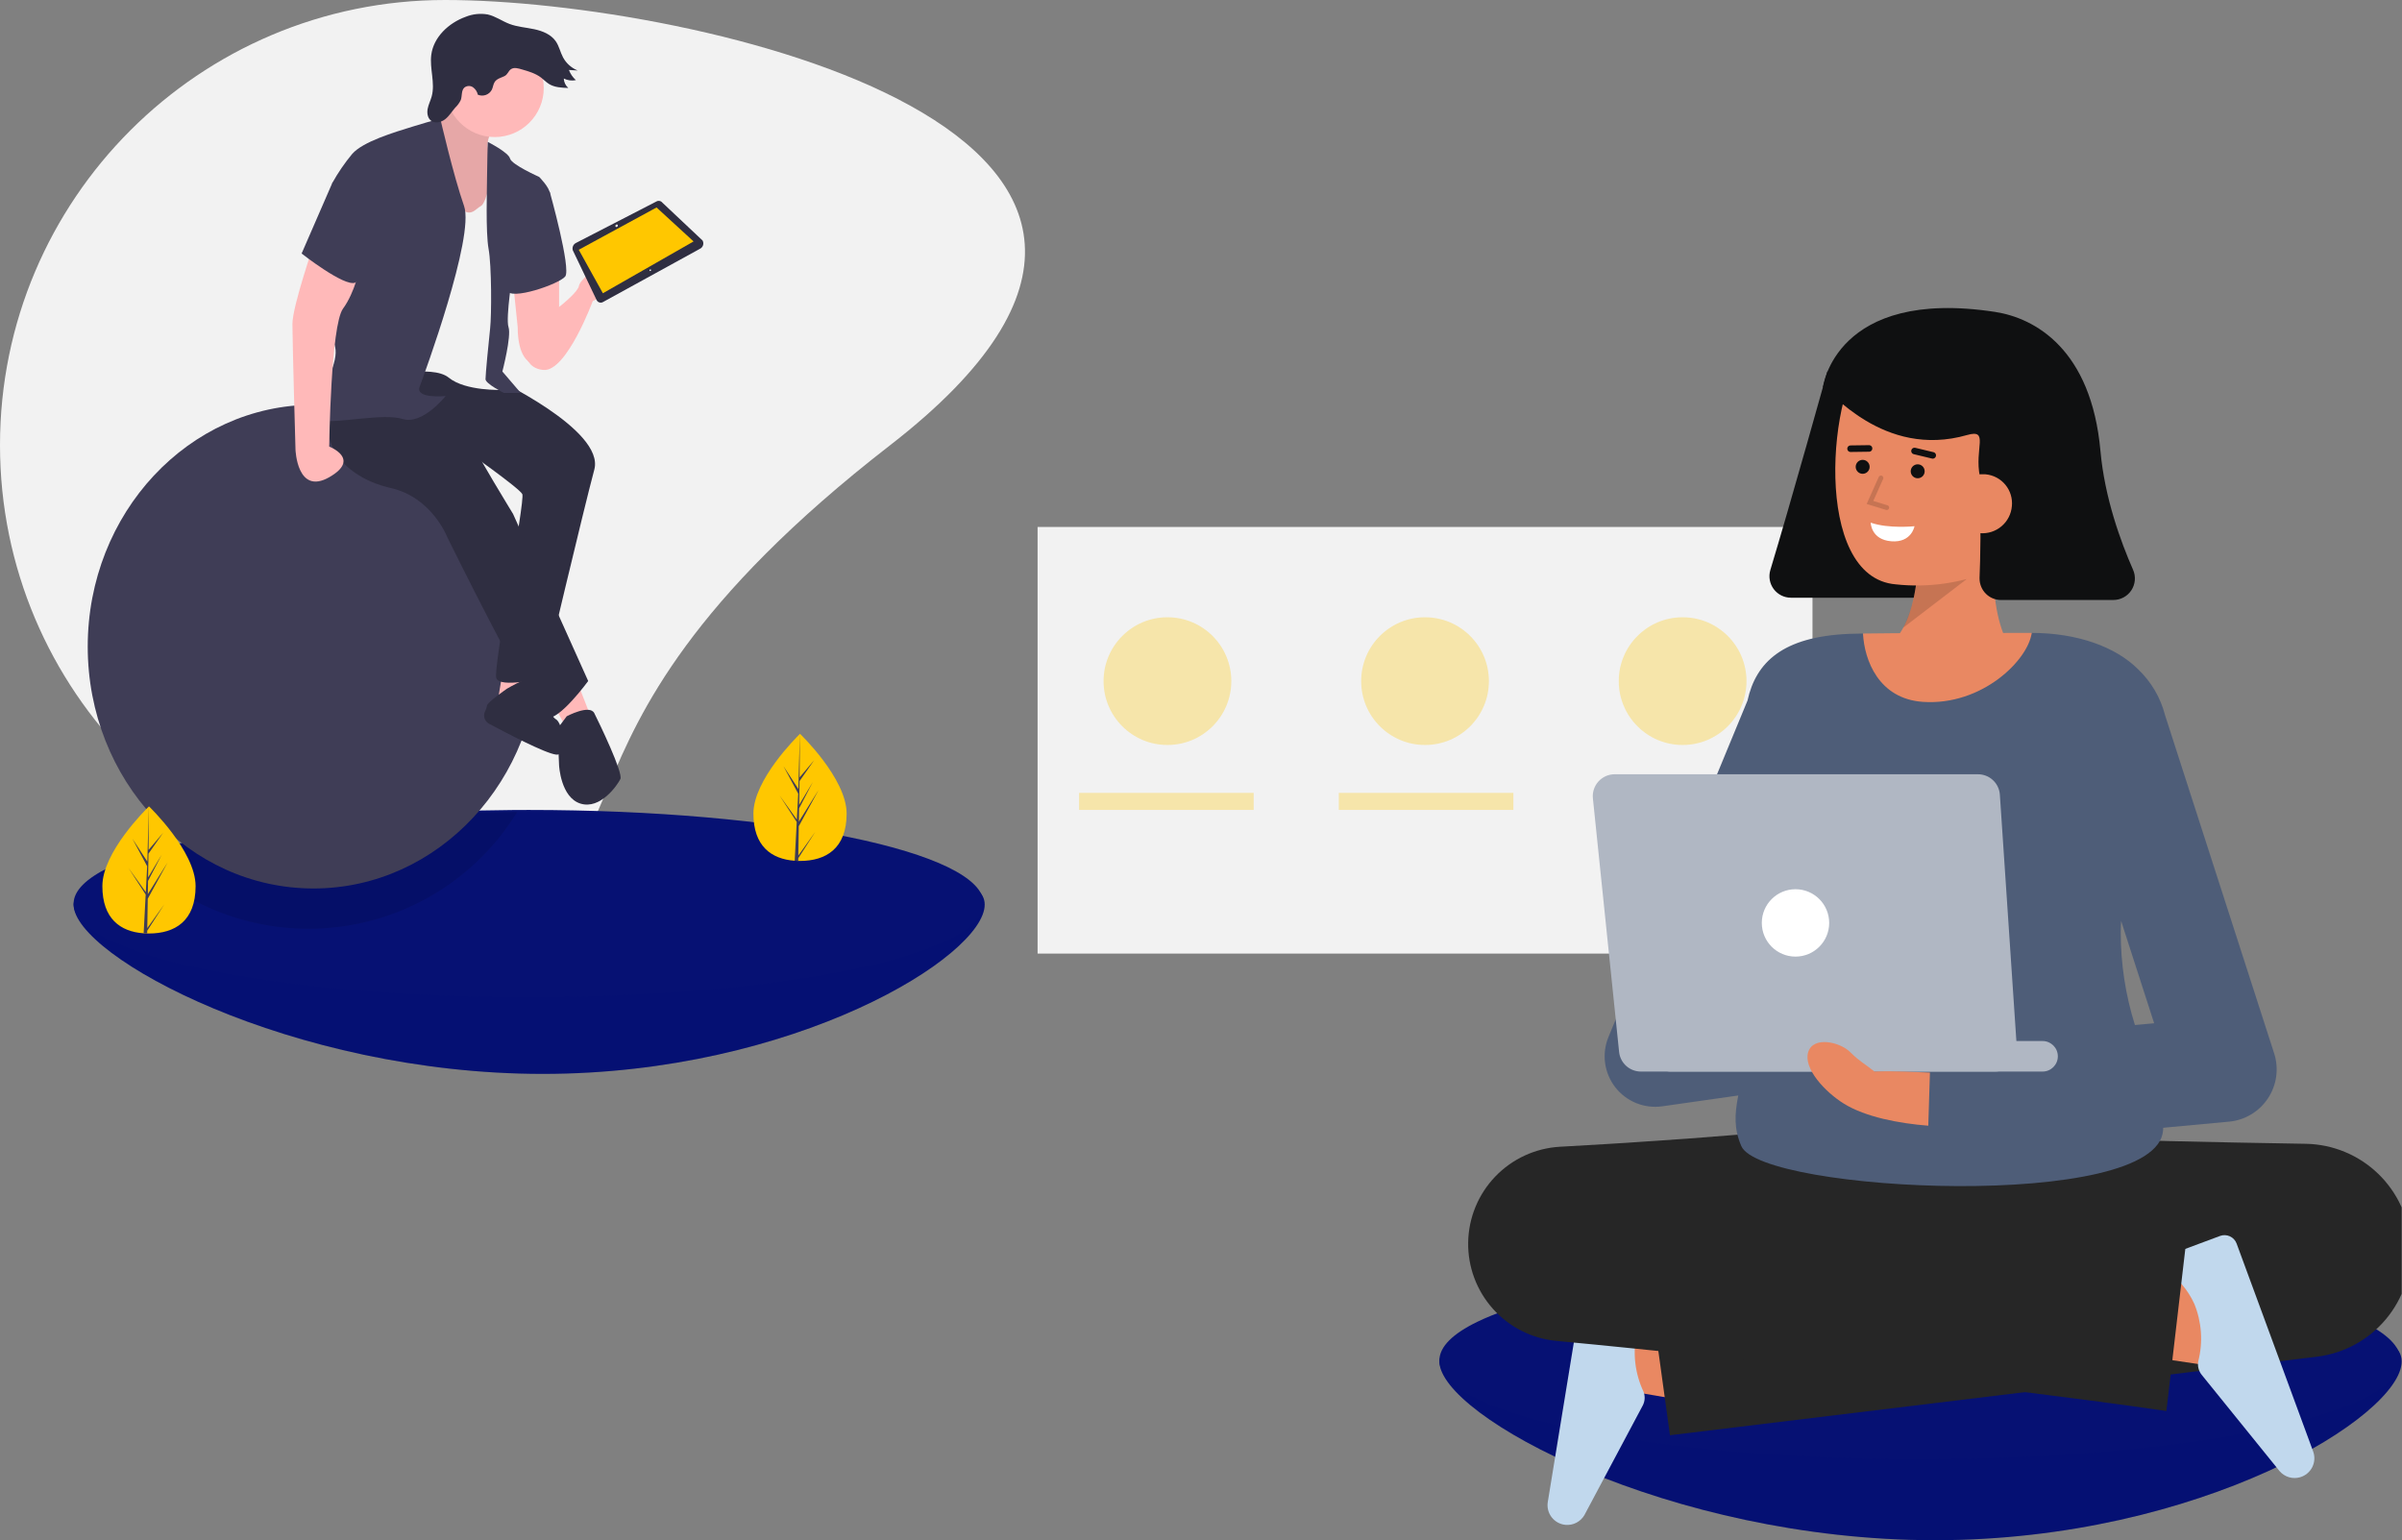 <svg width="499" height="320" viewBox="0 0 499 320" fill="none" xmlns="http://www.w3.org/2000/svg">
<rect x="0" y="0" width="499" height="320" fill="#808080" stroke="none"/>
<g clip-path="url(#clip0_553_441)">
<path d="M184.948 92.474C101.504 157.133 143.546 184.948 92.474 184.948C41.402 184.948 0 143.546 0 92.474C0 41.402 41.402 0 92.474 0C143.546 0 268.391 27.814 184.948 92.474Z" fill="#F2F2F2"/>
<path d="M204.56 187.944C204.56 198.691 164.96 223.118 112.753 223.118C60.546 223.118 15.293 198.691 15.293 187.944C15.293 185.256 19.726 188.594 24.506 186.269C38.42 179.489 71.598 184.487 109.254 184.208C110.416 184.197 111.582 184.192 112.753 184.192C164.96 184.192 204.56 177.198 204.56 187.944Z" fill="#061173"/>
<path opacity="0.1" d="M204.56 187.944C204.56 198.691 164.96 223.118 112.753 223.118C60.546 223.118 15.293 198.691 15.293 187.944C15.293 185.256 19.726 188.594 24.506 186.269C38.42 179.489 71.598 184.487 109.254 184.208C110.416 184.197 111.582 184.192 112.753 184.192C164.96 184.192 204.56 177.198 204.56 187.944Z" fill="#061173"/>
<path d="M204.35 187.743C204.35 198.49 162.029 207.206 109.822 207.206C57.615 207.206 15.293 198.49 15.293 187.743C15.293 185.055 17.935 182.499 22.714 180.174C36.629 173.393 68.667 168.575 106.323 168.296C107.485 168.286 108.651 168.281 109.822 168.281C162.029 168.281 204.35 176.997 204.35 187.743Z" fill="#061173"/>
<path opacity="0.1" d="M107.448 168.695C103.432 175.241 97.987 180.793 91.521 184.935C85.054 189.077 77.733 191.701 70.108 192.611C62.483 193.521 54.75 192.692 47.491 190.188C40.231 187.683 33.633 183.568 28.19 178.15C41.38 172.753 71.751 168.917 107.448 168.695Z" fill="black"/>
<path d="M65.122 184.594C91.023 184.594 112.02 162.098 112.02 134.347C112.02 106.596 91.023 84.099 65.122 84.099C39.221 84.099 18.225 106.596 18.225 134.347C18.225 162.098 39.221 184.594 65.122 184.594Z" fill="#3F3D56"/>
<path d="M116.144 56.492V68.272L110.095 75.275C110.095 75.275 107.548 74.32 107.548 67.953L106.593 58.721L116.144 56.492Z" fill="#FFB9B9"/>
<path d="M110.095 68.272C110.095 68.272 119.964 61.586 120.283 59.358C120.601 57.129 134.609 46.942 132.38 53.309C130.152 59.676 123.148 62.541 123.148 62.541C123.148 62.541 117.736 77.186 112.96 76.867C108.185 76.549 108.185 70.5 110.095 68.272Z" fill="#FFB9B9"/>
<path d="M104.365 139.902L103.41 145.632L108.504 144.359V139.902H104.365Z" fill="#FFB9B9"/>
<path d="M105.32 143.085C105.32 143.085 111.207 139.597 111.447 141.182C111.687 142.767 114.234 148.816 115.507 149.452C116.781 150.089 118.372 157.093 115.507 156.775C113.288 156.528 105.149 152.271 101.591 150.364C101.153 150.128 100.822 149.733 100.667 149.26C100.511 148.788 100.543 148.273 100.755 147.823C100.964 147.437 101.108 147.02 101.181 146.587C101.181 145.951 105.32 143.085 105.32 143.085Z" fill="#2F2E41"/>
<path d="M102.455 78.459C102.455 78.459 125.695 89.283 123.466 97.56C121.238 105.838 112.96 140.857 112.96 140.857C112.96 140.857 103.728 143.085 103.091 140.857C102.455 138.628 109.14 103.927 108.503 102.654C107.867 101.381 96.088 93.103 96.088 93.103L71.893 82.916L82.08 73.365L102.455 78.459Z" fill="#2F2E41"/>
<path d="M119.964 141.812L122.83 149.134L117.736 151.363L114.552 145.632L119.964 141.812Z" fill="#FFB9B9"/>
<path d="M102.773 26.249C102.773 26.249 99.908 30.069 102.136 31.979C104.365 33.889 102.773 40.893 102.773 40.893L99.908 48.852L88.447 46.623V33.571L89.084 27.204C89.084 27.204 94.814 21.792 95.451 17.653C96.087 13.514 102.773 26.249 102.773 26.249Z" fill="#FFB9B9"/>
<path opacity="0.1" d="M102.773 26.249C102.773 26.249 99.908 30.069 102.136 31.979C104.365 33.889 102.773 40.893 102.773 40.893L99.908 48.852L88.447 46.623V33.571L89.084 27.204C89.084 27.204 94.814 21.792 95.451 17.653C96.087 13.514 102.773 26.249 102.773 26.249Z" fill="black"/>
<path d="M83.671 75.912C83.671 75.912 98.634 92.467 98.634 93.103C98.634 93.74 106.593 106.793 106.593 106.793L122.193 141.493C122.193 141.493 116.144 149.771 113.597 149.134C111.05 148.497 92.904 111.568 92.904 111.568C92.904 111.568 89.72 103.291 81.125 101.381C72.529 99.47 65.844 92.785 69.027 85.144C72.211 77.504 83.671 75.912 83.671 75.912Z" fill="#2F2E41"/>
<path d="M102.773 28.477C108.399 28.477 112.96 23.916 112.96 18.29C112.96 12.663 108.399 8.102 102.773 8.102C97.147 8.102 92.585 12.663 92.585 18.29C92.585 23.916 97.147 28.477 102.773 28.477Z" fill="#FFB9B9"/>
<path d="M102.455 34.844C102.455 34.844 101.181 42.166 99.908 42.803C98.635 43.44 97.68 45.668 94.814 42.485C91.949 39.301 89.402 32.934 89.402 32.934L79.533 45.032L78.578 78.459C78.578 78.459 89.721 75.594 93.222 78.459C96.724 81.324 104.365 81.006 104.365 81.006L102.773 74.639L104.047 63.815L103.728 53.946L103.41 46.942L102.455 34.844Z" fill="#F2F2F2"/>
<path d="M101.333 29.486C101.333 29.486 105.638 31.661 105.956 32.934C106.275 34.207 112.005 36.754 112.005 36.754C112.005 36.754 114.234 38.983 114.234 40.256C114.234 41.53 106.593 56.174 106.593 56.174C106.593 56.174 105.001 66.043 105.638 67.953C106.275 69.863 104.365 77.186 104.365 77.186L108.185 81.642H104.683C104.683 81.642 100.863 79.732 100.863 78.777C100.863 77.822 101.499 71.137 101.818 68.272C102.136 65.406 102.136 55.219 101.5 51.717C100.863 48.215 101.181 38.983 101.181 36.754C101.181 34.526 101.333 29.486 101.333 29.486Z" fill="#3F3D56"/>
<path d="M91.471 24.652C91.471 24.652 90.039 24.975 85.9 26.249C81.761 27.522 75.394 29.432 73.166 31.979C71.602 33.862 70.216 35.888 69.027 38.028L70.3 60.949C70.3 60.949 67.754 65.725 68.072 68.272C68.39 70.818 70.937 71.137 69.027 76.549C67.117 81.961 63.297 86.736 66.799 87.373C70.301 88.01 79.533 85.781 83.671 87.055C87.81 88.328 92.585 82.279 92.585 82.279C92.585 82.279 86.218 82.916 87.173 80.369C88.129 77.822 98.634 49.17 96.406 42.803C94.177 36.436 91.471 24.652 91.471 24.652Z" fill="#3F3D56"/>
<path d="M112.642 38.665L114.234 39.938C114.234 39.938 118.691 55.856 117.417 57.447C116.144 59.039 105.957 62.541 105.32 60.313C104.683 58.084 112.642 38.665 112.642 38.665Z" fill="#3F3D56"/>
<path d="M65.525 49.807C65.525 49.807 60.75 63.496 60.75 67.316C60.75 71.137 61.387 93.422 61.387 93.422C61.387 93.422 61.705 102.972 68.391 99.152C75.076 95.332 68.391 92.785 68.391 92.785C68.391 92.785 68.709 67.635 71.256 64.133C73.803 60.631 74.758 55.537 74.758 55.537L65.525 49.807Z" fill="#FFB9B9"/>
<path d="M117.736 148.816C117.736 148.816 122.511 146.269 123.466 148.179C124.421 150.089 129.515 160.595 128.878 161.868C128.242 163.142 124.74 168.235 120.601 166.962C116.462 165.688 116.144 159.003 116.144 159.003L115.826 151.362L117.736 148.816Z" fill="#2F2E41"/>
<path d="M104.768 15.829C104.066 16.159 103.234 16.357 102.793 16.995C102.466 17.467 102.433 18.082 102.195 18.605C101.935 19.122 101.487 19.522 100.943 19.721C100.398 19.92 99.799 19.904 99.266 19.676C99.136 19.042 98.767 18.482 98.236 18.112C97.968 17.935 97.65 17.849 97.329 17.867C97.009 17.885 96.702 18.005 96.455 18.209C95.799 18.835 96.031 19.926 95.725 20.779C95.437 21.38 95.042 21.922 94.558 22.379C93.861 23.183 93.306 24.126 92.467 24.78C91.628 25.434 90.355 25.717 89.522 25.056C88.821 24.501 88.675 23.475 88.846 22.597C89.016 21.719 89.438 20.91 89.676 20.047C90.45 17.245 89.216 14.254 89.598 11.372C90.087 7.68 93.225 4.763 96.728 3.497C98.186 2.904 99.782 2.734 101.332 3.009C102.934 3.367 104.303 4.387 105.837 4.97C107.478 5.594 109.262 5.703 110.979 6.068C112.696 6.432 114.463 7.138 115.46 8.583C116.154 9.591 116.393 10.842 116.969 11.923C117.632 13.156 118.706 14.118 120.005 14.642L118.19 14.539C118.494 15.349 118.99 16.073 119.636 16.65C118.785 16.823 117.9 16.706 117.123 16.317C117.137 16.691 117.227 17.057 117.389 17.393C117.55 17.73 117.778 18.03 118.06 18.276C116.663 18.233 115.19 18.169 114.01 17.421C113.432 17.054 112.96 16.544 112.416 16.129C111.257 15.243 109.818 14.823 108.416 14.42C107.68 14.209 106.793 13.915 106.127 14.389C105.573 14.783 105.485 15.491 104.768 15.829Z" fill="#2F2E41"/>
<path d="M73.803 34.208L69.027 38.028L62.66 52.672C62.66 52.672 71.574 59.676 73.803 58.721C76.031 57.766 79.851 40.893 79.851 40.893L73.803 34.208Z" fill="#3F3D56"/>
<path d="M145.425 51.682L125.332 62.719C125.215 62.796 125.083 62.847 124.945 62.868C124.807 62.889 124.665 62.879 124.531 62.84C124.397 62.8 124.273 62.731 124.169 62.639C124.064 62.546 123.98 62.432 123.925 62.304L119.002 52.015C118.909 51.721 118.924 51.404 119.045 51.121C119.166 50.838 119.384 50.608 119.661 50.472L136.343 41.873C136.549 41.75 136.793 41.706 137.028 41.752C137.264 41.797 137.474 41.927 137.62 42.117L145.953 49.968C146.035 50.114 146.087 50.276 146.104 50.443C146.122 50.609 146.106 50.778 146.056 50.938C146.007 51.098 145.926 51.247 145.817 51.375C145.709 51.502 145.575 51.607 145.425 51.682Z" fill="#2F2E41"/>
<path d="M144.084 50.162L125.247 60.929L120.234 51.894L136.394 43.106L144.084 50.162Z" fill="#FFC700"/>
<path d="M128.279 47.05C128.377 46.932 128.375 46.769 128.275 46.685C128.175 46.602 128.014 46.629 127.916 46.747C127.818 46.864 127.82 47.028 127.92 47.111C128.02 47.195 128.181 47.167 128.279 47.05Z" fill="#F2F2F2"/>
<path d="M135.213 56.242C135.278 56.164 135.277 56.055 135.21 55.999C135.143 55.944 135.036 55.962 134.97 56.04C134.905 56.119 134.906 56.228 134.973 56.283C135.04 56.339 135.147 56.321 135.213 56.242Z" fill="#F2F2F2"/>
<path d="M40.633 184.108C40.633 191.401 36.298 193.947 30.95 193.947C30.826 193.947 30.702 193.945 30.579 193.942C30.331 193.937 30.085 193.925 29.843 193.909C25.016 193.567 21.267 190.89 21.267 184.108C21.267 177.09 30.234 168.234 30.91 167.577L30.911 167.576C30.936 167.55 30.95 167.538 30.95 167.538C30.95 167.538 40.633 176.816 40.633 184.108Z" fill="#FFC700"/>
<path d="M30.597 192.831L34.138 187.883L30.588 193.375L30.579 193.942C30.331 193.937 30.085 193.925 29.843 193.909L30.224 186.613L30.221 186.556L30.228 186.546L30.264 185.856L26.705 180.351L30.275 185.339L30.284 185.485L30.572 179.973L27.524 174.284L30.609 179.006L30.909 167.577L30.91 167.538V167.576L30.86 176.588L33.894 173.015L30.848 177.365L30.768 182.3L33.601 177.563L30.756 183.027L30.712 185.771L34.823 179.177L30.695 186.728L30.597 192.831Z" fill="#3F3D56"/>
<path d="M175.883 169.033C175.883 176.326 171.548 178.873 166.199 178.873C166.075 178.873 165.952 178.871 165.829 178.868C165.581 178.863 165.335 178.851 165.092 178.834C160.266 178.493 156.516 175.816 156.516 169.033C156.516 162.016 165.484 153.16 166.159 152.503L166.16 152.502C166.186 152.476 166.199 152.464 166.199 152.464C166.199 152.464 175.883 161.741 175.883 169.033Z" fill="#FFC700"/>
<path d="M165.847 177.757L169.388 172.809L165.838 178.3L165.829 178.868C165.581 178.863 165.335 178.851 165.093 178.834L165.474 171.539L165.471 171.482L165.478 171.472L165.514 170.782L161.955 165.277L165.525 170.265L165.534 170.411L165.822 164.899L162.775 159.21L165.859 163.932L166.159 152.503L166.16 152.464V152.502L166.11 161.514L169.144 157.941L166.098 162.29L166.018 167.226L168.851 162.489L166.006 167.952L165.962 170.696L170.073 164.103L165.946 171.654L165.847 177.757Z" fill="#3F3D56"/>
<path d="M376.533 109.486H215.551V198.124H376.533V109.486Z" fill="#F2F2F2"/>
<path opacity="0.3" d="M242.529 154.783C249.856 154.783 255.797 148.843 255.797 141.515C255.797 134.188 249.856 128.248 242.529 128.248C235.201 128.248 229.261 134.188 229.261 141.515C229.261 148.843 235.201 154.783 242.529 154.783Z" fill="#FFC700"/>
<path opacity="0.3" d="M296.042 154.783C303.369 154.783 309.309 148.843 309.309 141.515C309.309 134.188 303.369 128.248 296.042 128.248C288.714 128.248 282.774 134.188 282.774 141.515C282.774 148.843 288.714 154.783 296.042 154.783Z" fill="#FFC700"/>
<path opacity="0.3" d="M349.555 154.783C356.882 154.783 362.822 148.843 362.822 141.515C362.822 134.188 356.882 128.248 349.555 128.248C342.227 128.248 336.287 134.188 336.287 141.515C336.287 148.843 342.227 154.783 349.555 154.783Z" fill="#FFC700"/>
<path opacity="0.3" d="M260.44 164.734H224.175V168.272H260.44V164.734Z" fill="#FFC700"/>
<path opacity="0.3" d="M314.395 164.734H278.13V168.272H314.395V164.734Z" fill="#FFC700"/>
<path d="M368.351 164.734H332.086V168.272H368.351V164.734Z" fill="#FFC700"/>
<path d="M498.927 282.851C498.927 294.201 457.102 320 401.962 320C346.822 320 299.027 294.201 299.027 282.851C299.027 280.012 303.709 283.537 308.756 281.081C323.452 273.92 358.495 279.199 398.267 278.904C399.494 278.893 400.726 278.888 401.962 278.888C457.102 278.888 498.927 271.5 498.927 282.851Z" fill="#061173"/>
<path opacity="0.1" d="M498.927 282.851C498.927 294.201 457.102 320 401.962 320C346.822 320 299.027 294.201 299.027 282.851C299.027 280.012 303.709 283.537 308.756 281.081C323.452 273.92 358.495 279.199 398.267 278.904C399.494 278.893 400.726 278.888 401.962 278.888C457.102 278.888 498.927 271.5 498.927 282.851Z" fill="#061173"/>
<path d="M498.706 282.638C498.706 293.989 454.006 303.194 398.866 303.194C343.726 303.194 299.027 293.989 299.027 282.638C299.027 279.799 301.817 277.099 306.865 274.644C321.561 267.482 355.399 262.393 395.171 262.099C396.398 262.088 397.63 262.082 398.866 262.082C454.006 262.082 498.706 271.288 498.706 282.638Z" fill="#061173"/>
<path d="M379.618 77.174C379.618 77.174 372.038 104.333 367.78 118.426C367.579 119.094 367.536 119.799 367.656 120.487C367.776 121.174 368.055 121.823 368.471 122.383C368.888 122.943 369.429 123.397 370.052 123.71C370.676 124.023 371.364 124.186 372.061 124.185H398.661C399.81 124.185 400.915 123.743 401.747 122.95C402.578 122.157 403.073 121.074 403.127 119.926L404.92 82.119L379.618 77.174Z" fill="#0F1011"/>
<path d="M420.384 137.586C420.384 137.586 412.647 133.493 414.355 112.435L398.373 109.486C398.373 109.486 400.185 128.363 392.108 134.364L420.384 137.586Z" fill="#E98862"/>
<path opacity="0.15" d="M395.381 130.418L408.644 120.252L398.22 120.152C397.922 123.721 396.959 127.203 395.381 130.418Z" fill="black"/>
<path d="M423.413 104.265C422.313 110.654 418.832 116.707 413.198 118.775C407.058 121.219 400.413 122.123 393.843 121.408C376.352 119.986 379.773 80.219 388.073 72.486C396.373 64.753 420.743 69.624 423.719 82.541C425.258 89.223 424.46 98.186 423.413 104.265Z" fill="#E98862"/>
<path d="M398.388 99.366C399.189 99.366 399.837 98.717 399.837 97.917C399.837 97.117 399.189 96.468 398.388 96.468C397.588 96.468 396.939 97.117 396.939 97.917C396.939 98.717 397.588 99.366 398.388 99.366Z" fill="#0F1011"/>
<path d="M386.956 98.439C387.757 98.439 388.405 97.79 388.405 96.99C388.405 96.19 387.757 95.541 386.956 95.541C386.156 95.541 385.507 96.19 385.507 96.99C385.507 97.79 386.156 98.439 386.956 98.439Z" fill="#0F1011"/>
<path d="M388.281 93.172L384.442 93.224" stroke="#0F1011" stroke-width="1.362" stroke-miterlimit="10" stroke-linecap="round"/>
<path d="M401.513 94.608L397.728 93.701" stroke="#0F1011" stroke-width="1.362" stroke-miterlimit="10" stroke-linecap="round"/>
<path d="M397.728 109.329C397.728 109.329 392.38 109.898 388.628 108.592C388.628 108.592 388.661 112.114 392.894 112.458C397.127 112.802 397.728 109.329 397.728 109.329Z" fill="white"/>
<g opacity="0.15">
<path d="M391.963 105.96C392.083 105.96 392.199 105.917 392.289 105.839C392.38 105.761 392.44 105.653 392.458 105.534C392.476 105.416 392.45 105.295 392.387 105.194C392.323 105.092 392.225 105.017 392.11 104.982L389.162 104.082L391.22 99.489C391.268 99.369 391.267 99.236 391.219 99.116C391.17 98.997 391.077 98.901 390.96 98.848C390.842 98.795 390.708 98.79 390.587 98.834C390.466 98.877 390.366 98.966 390.308 99.081L387.787 104.707L391.817 105.941C391.865 105.955 391.914 105.961 391.963 105.96Z" fill="black"/>
</g>
<path d="M378.706 80.43C378.706 80.43 381.267 59.717 414.456 64.804C422.73 66.072 434.456 72.532 436.356 93.704C437.224 103.416 440.572 112.573 443.126 118.369C443.428 119.05 443.556 119.795 443.497 120.537C443.438 121.279 443.195 121.995 442.789 122.62C442.384 123.244 441.829 123.757 441.175 124.113C440.52 124.468 439.788 124.655 439.043 124.655L415.713 124.663C415.127 124.664 414.546 124.55 414.004 124.326C413.462 124.103 412.969 123.775 412.554 123.361C412.139 122.948 411.809 122.456 411.584 121.915C411.359 121.374 411.242 120.793 411.241 120.207C411.241 120.141 411.241 120.076 411.241 120.007C411.409 116.036 411.541 109.313 411.315 99.037C410.102 93.172 413.333 89.037 408.643 90.385C391.229 95.386 380.014 80.765 378.706 80.43Z" fill="#0F1011"/>
<path d="M405.711 104.156C405.645 104.96 405.739 105.769 405.987 106.537C406.234 107.305 406.63 108.017 407.153 108.631C407.675 109.246 408.314 109.752 409.032 110.12C409.75 110.488 410.533 110.711 411.337 110.776C412.141 110.841 412.95 110.747 413.718 110.5C414.486 110.252 415.197 109.856 415.812 109.333C416.427 108.811 416.932 108.173 417.3 107.455C417.668 106.737 417.891 105.953 417.957 105.149C418.112 103.555 417.629 101.965 416.612 100.727C415.596 99.489 414.129 98.706 412.536 98.549C412.468 98.542 412.4 98.537 412.336 98.532C407.952 98.386 405.986 100.774 405.711 104.156Z" fill="#E98862"/>
<path d="M357.106 292.205C355.206 291.887 333.771 288.226 333.771 288.226L337.306 267.526C337.306 267.526 358.683 271.177 360.577 271.494L357.106 292.205Z" fill="#E98862"/>
<path d="M321.543 312.062C321.452 312.62 321.477 313.19 321.617 313.737C321.756 314.284 322.007 314.797 322.354 315.243C322.7 315.688 323.135 316.058 323.631 316.328C324.127 316.599 324.673 316.764 325.236 316.813C326.015 316.882 326.799 316.727 327.493 316.366C328.188 316.005 328.764 315.452 329.156 314.774L341.268 292.02C341.5 291.579 341.635 291.093 341.663 290.595C341.69 290.097 341.61 289.598 341.427 289.134C339.681 285.435 339.17 281.274 339.967 277.262C340.716 274.159 342.322 271.329 344.602 269.095C344.822 268.902 344.984 268.65 345.067 268.369C345.15 268.088 345.151 267.789 345.071 267.507C344.991 267.225 344.832 266.971 344.613 266.776C344.394 266.581 344.124 266.452 343.835 266.404L332.047 264.43C331.699 264.372 331.343 264.383 330.999 264.462C330.656 264.542 330.331 264.688 330.045 264.894C329.758 265.099 329.515 265.359 329.329 265.658C329.143 265.958 329.017 266.291 328.961 266.639L321.543 312.062Z" fill="#C1D8ED"/>
<path d="M423.461 236.218C432.361 236.588 441.416 236.848 450.477 237.073L464.092 237.373L477.692 237.618L479.047 237.642C484.664 237.748 490.033 239.979 494.07 243.886C498.107 247.794 500.512 253.086 500.801 258.697C501.09 264.308 499.24 269.819 495.626 274.12C492.012 278.421 486.901 281.192 481.324 281.874L346.924 298.193L341.448 258.473L475.248 237.818L478.88 282.074L465.071 282.967L451.271 283.801C442.056 284.334 432.838 284.832 423.454 285.217L423.461 236.218Z" fill="#262626"/>
<path d="M457.366 283.508C438.811 280.808 436.966 280.308 436.353 280.148L441.81 259.87C441.748 259.853 441.668 259.831 441.572 259.81C443.092 260.142 452.522 261.583 460.387 262.726L457.366 283.508Z" fill="#E98862"/>
<path d="M480.543 301.558C480.738 302.088 480.822 302.653 480.788 303.217C480.755 303.78 480.606 304.331 480.351 304.835C480.095 305.338 479.738 305.784 479.303 306.143C478.867 306.503 478.362 306.769 477.819 306.924C477.067 307.14 476.268 307.137 475.518 306.914C474.767 306.691 474.096 306.258 473.583 305.666L457.373 285.624C457.062 285.235 456.839 284.784 456.718 284.301C456.597 283.817 456.582 283.314 456.673 282.824C457.685 278.861 457.397 274.678 455.853 270.89C454.529 267.986 452.415 265.513 449.753 263.751C449.5 263.604 449.293 263.387 449.158 263.127C449.023 262.867 448.965 262.573 448.99 262.281C449.016 261.989 449.124 261.71 449.302 261.477C449.479 261.243 449.72 261.066 449.995 260.964L461.195 256.788C461.526 256.665 461.877 256.608 462.23 256.621C462.582 256.634 462.928 256.717 463.249 256.864C463.569 257.011 463.857 257.22 464.097 257.479C464.336 257.738 464.522 258.041 464.644 258.372L480.543 301.558Z" fill="#C1D8ED"/>
<path d="M393.619 281.618C387.987 281.139 382.358 280.792 376.729 280.468C371.101 280.168 365.472 279.868 359.846 279.668L351.406 279.343L342.967 279.1C337.341 278.912 331.717 278.835 326.093 278.728L328.042 238.318C338.571 239.791 349.114 241.144 359.654 242.53C370.194 243.916 380.745 245.192 391.295 246.49L407.128 248.356L422.973 250.132C433.541 251.268 444.11 252.396 454.703 253.326L450.055 293.156C439.533 291.622 428.988 290.286 418.442 288.956L402.614 287.036L386.776 285.206C376.211 284.039 365.649 282.855 355.076 281.774C344.503 280.693 333.929 279.584 323.344 278.593C318.267 278.118 313.557 275.742 310.156 271.942C306.755 268.142 304.915 263.198 305.003 258.099C305.092 253.001 307.102 248.123 310.633 244.444C314.164 240.764 318.954 238.553 324.044 238.254L325.297 238.184C330.912 237.854 336.529 237.555 342.143 237.145L350.566 236.569L358.986 235.91C364.6 235.488 370.213 234.963 375.824 234.443C381.436 233.896 387.048 233.328 392.656 232.626L393.619 281.618Z" fill="#262626"/>
<path d="M443.896 230.083L446.856 279.789L361.366 278.784L367.819 234.779L443.896 230.083Z" fill="#262626"/>
<path d="M472.435 218.845L449.778 148.601C448.841 144.943 446.89 141.624 444.15 139.026C439.58 134.457 431.69 131.507 422.07 131.497C421.35 137.107 387.29 137.127 387.03 131.627C385.73 131.647 384.72 131.667 384.09 131.697C370.33 132.29 364.79 137.586 363.032 145.558L334.149 215.45C333.443 217.161 333.202 219.029 333.45 220.863C333.699 222.698 334.428 224.434 335.563 225.896C336.699 227.358 338.2 228.493 339.916 229.188C341.632 229.882 343.501 230.111 345.334 229.85L361.114 227.602C360.337 231.532 360.214 234.588 361.751 238.122C365.94 247.752 448.27 251.752 449.37 234.812C449.381 234.645 449.382 234.481 449.388 234.312L463.068 233.039C464.694 232.888 466.266 232.374 467.666 231.534C469.067 230.695 470.261 229.551 471.16 228.188C472.06 226.824 472.641 225.277 472.862 223.658C473.082 222.04 472.937 220.393 472.435 218.839V218.845ZM360.582 206.47L365.803 193.836C365.745 198.355 365.503 202.32 365.156 205.818L360.582 206.47ZM447.509 212.596L443.517 212.967C441.55 206.706 440.556 200.18 440.57 193.617C440.57 192.852 440.603 192.092 440.651 191.336L447.509 212.596Z" fill="#4E5D78"/>
<path d="M415.457 165.105L418.99 217.784C419.032 218.405 418.946 219.028 418.737 219.615C418.528 220.201 418.201 220.738 417.776 221.193C417.35 221.647 416.836 222.01 416.265 222.258C415.694 222.505 415.079 222.633 414.456 222.633H340.879C339.755 222.633 338.67 222.216 337.835 221.463C337 220.71 336.474 219.674 336.358 218.555L330.914 165.876C330.849 165.243 330.917 164.604 331.114 163.999C331.312 163.395 331.634 162.838 332.06 162.366C332.486 161.893 333.007 161.516 333.588 161.257C334.169 160.999 334.798 160.865 335.434 160.865H410.922C412.075 160.865 413.184 161.303 414.026 162.09C414.868 162.877 415.38 163.955 415.457 165.105Z" fill="#B0B7C3"/>
<path d="M347.025 222.633H424.331C426.083 222.633 427.503 221.213 427.503 219.461C427.503 217.709 426.083 216.289 424.331 216.289H347.025C345.273 216.289 343.853 217.709 343.853 219.461C343.853 221.213 345.273 222.633 347.025 222.633Z" fill="#B0B7C3"/>
<path d="M373.003 198.749C376.869 198.749 380.003 195.615 380.003 191.749C380.003 187.883 376.869 184.749 373.003 184.749C369.137 184.749 366.003 187.883 366.003 191.749C366.003 195.615 369.137 198.749 373.003 198.749Z" fill="white"/>
<path d="M383.089 229.323C387.579 232.093 394.529 233.403 400.589 233.883L400.93 222.843C398.079 222.763 393.699 222.463 389.41 222.633C387.471 221.052 386.355 220.582 384.366 218.593C382.247 216.475 376.689 215.203 375.64 218.593C374.591 221.983 379.149 226.886 383.089 229.323Z" fill="#E98862"/>
<path d="M387.03 131.627C387.29 137.127 390.28 145.216 399.51 145.827C411.81 146.637 421.35 137.107 422.07 131.497H422.04C409.93 131.497 394.09 131.517 387.03 131.627Z" fill="#E98862"/>
</g>
<defs>
<clipPath id="clip0_553_441">
<rect width="498.927" height="320" fill="white"/>
</clipPath>
</defs>
</svg>
